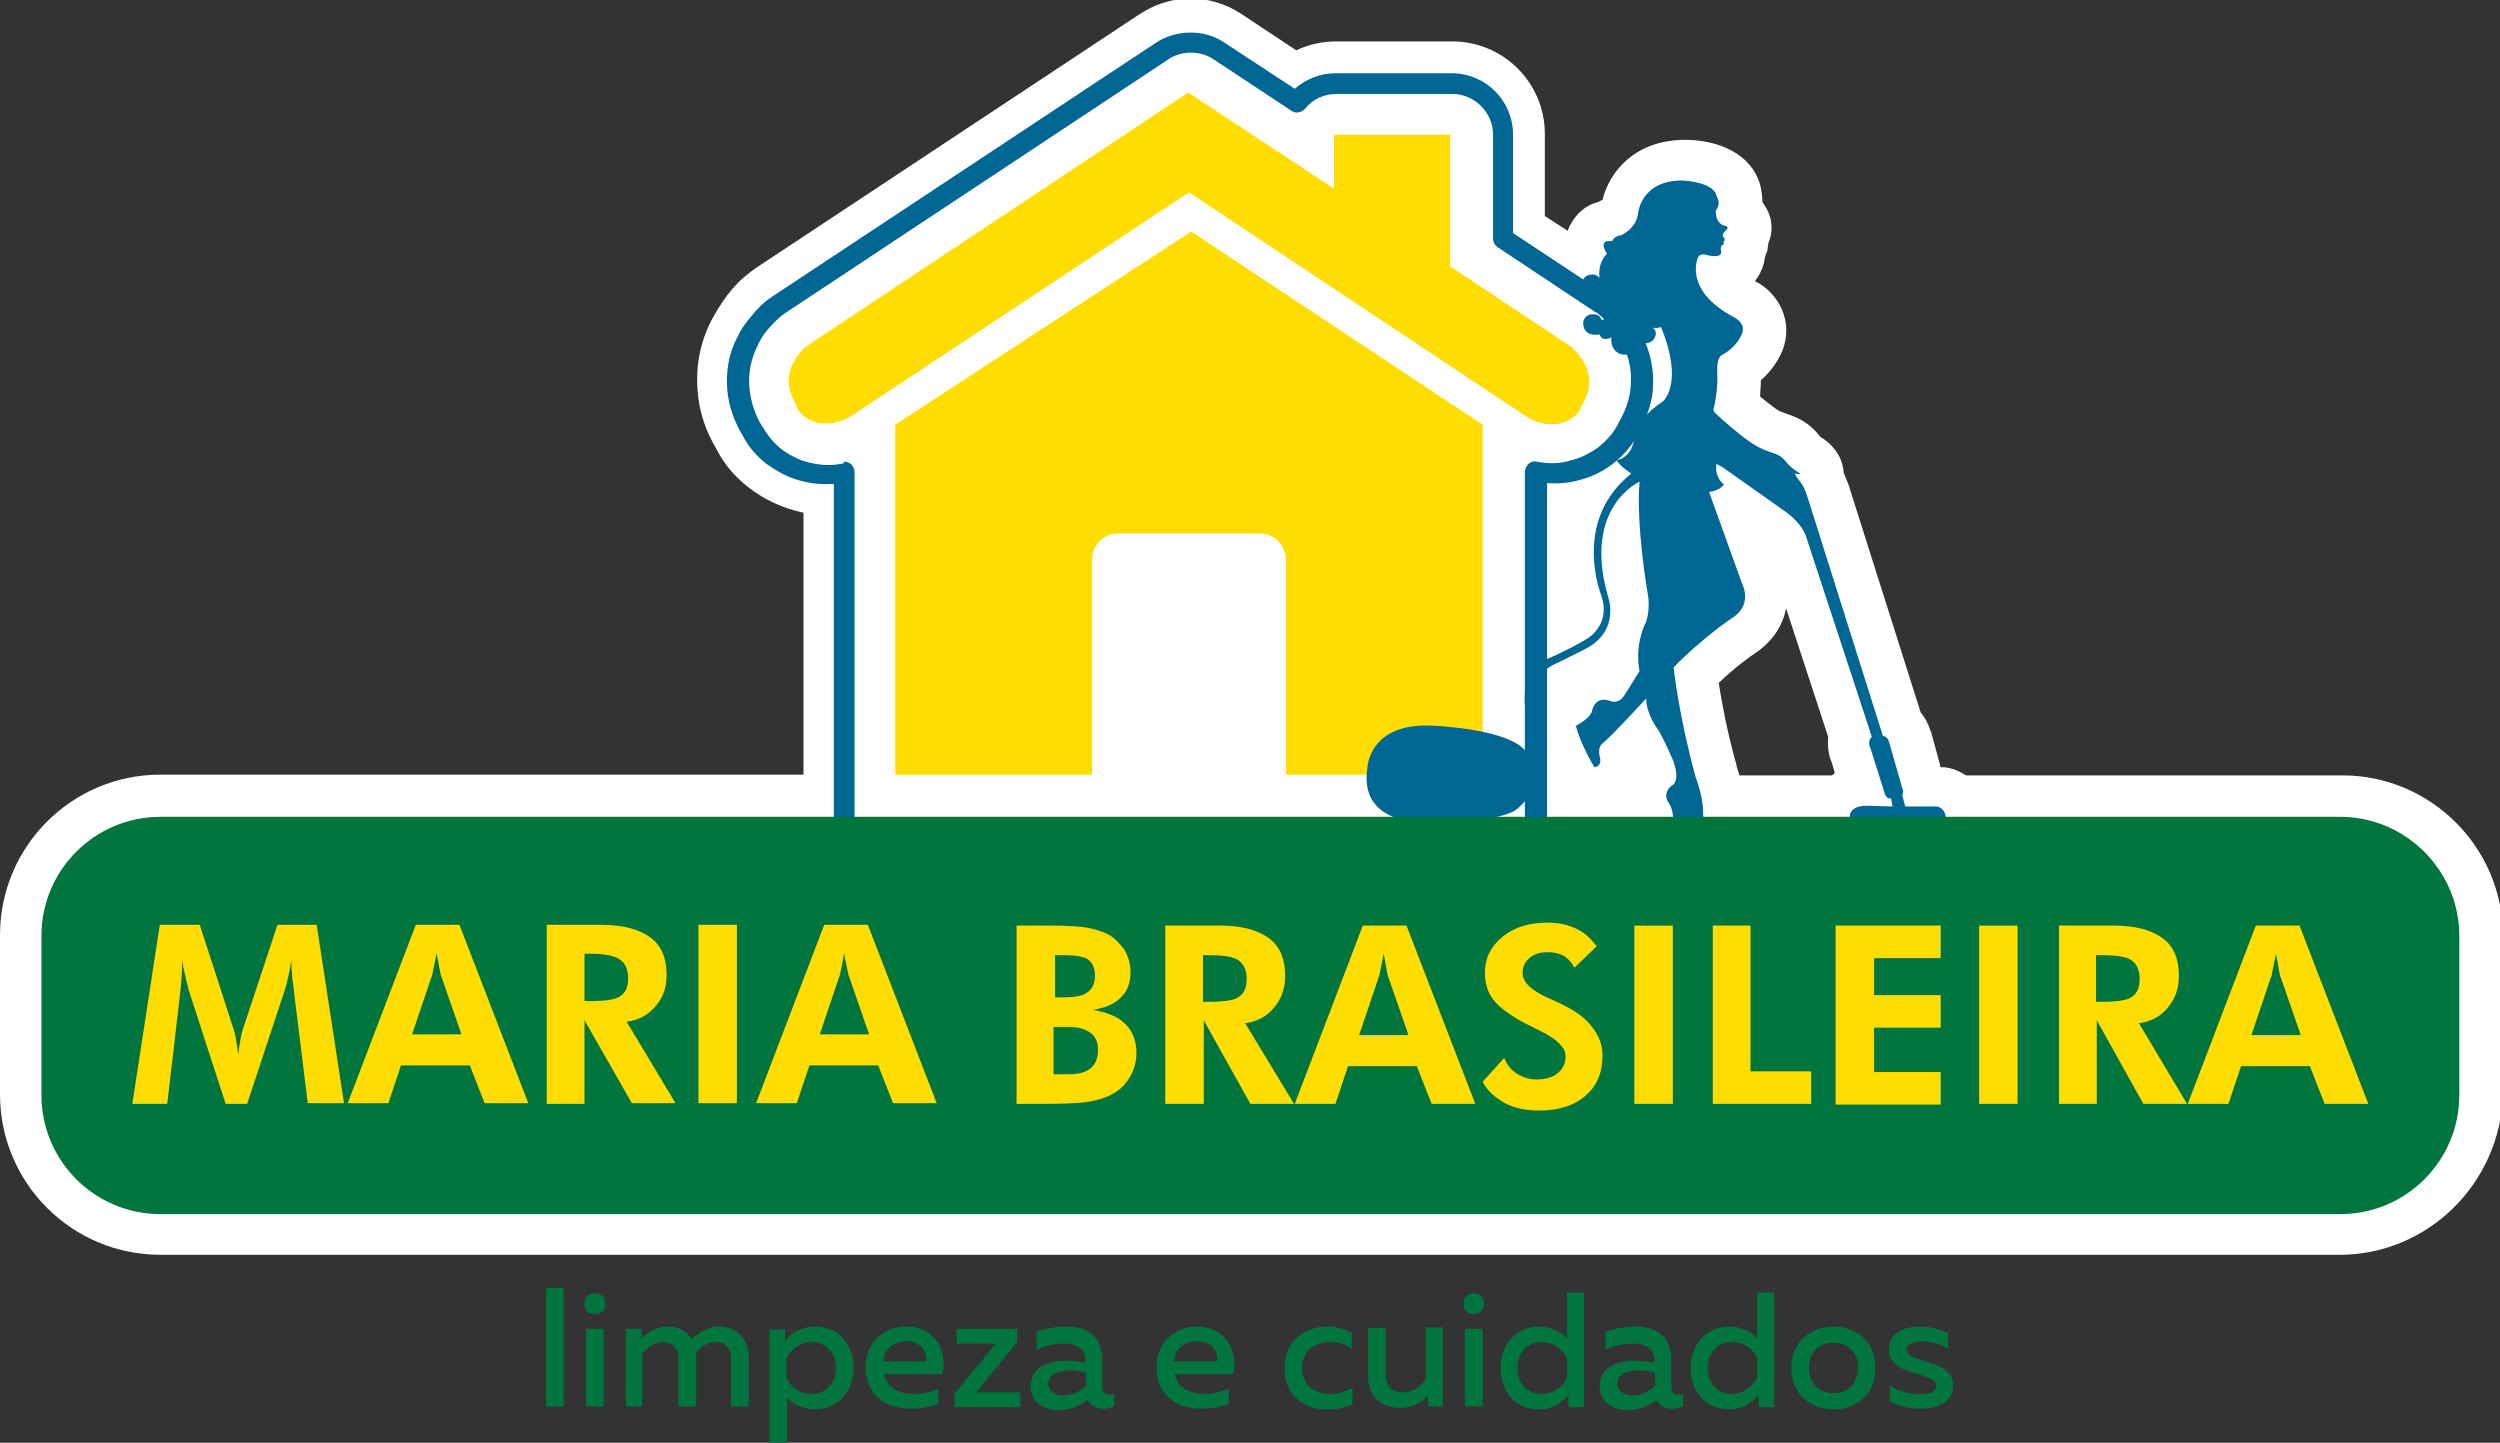 <?xml version="1.0" encoding="utf-8"?>
<!-- Generator: Adobe Illustrator 19.0.0, SVG Export Plug-In . SVG Version: 6.00 Build 0)  -->
<svg version="1.1" id="Layer_1" xmlns="http://www.w3.org/2000/svg" xmlns:xlink="http://www.w3.org/1999/xlink" x="0px" y="0px"
	 viewBox="0 0 337.9 195" style="enable-background:new 0 0 337.9 195;" xml:space="preserve">
<rect x="0" y="0" width="337.9" height="195" fill="#333333" stroke="none"/>
<style type="text/css">
	.st0{clip-path:url(#XMLID_86_);fill:#FFFFFF;}
	.st1{clip-path:url(#XMLID_86_);fill:#006694;}
	.st2{clip-path:url(#XMLID_86_);fill-rule:evenodd;clip-rule:evenodd;fill:#FFDD00;}
	.st3{clip-path:url(#XMLID_86_);fill-rule:evenodd;clip-rule:evenodd;fill:#006694;}
	.st4{clip-path:url(#XMLID_86_);fill-rule:evenodd;clip-rule:evenodd;fill:#00753E;}
	.st5{clip-path:url(#XMLID_86_);fill:#00753E;}
	.st6{clip-path:url(#XMLID_86_);fill:#FFDD00;}
</style>
<g id="XMLID_70_">
	<defs>
		<rect id="XMLID_1_" x="0" y="0" width="337.9" height="195"/>
	</defs>
	<clipPath id="XMLID_86_">
		<use xlink:href="#XMLID_1_"  style="overflow:visible;"/>
	</clipPath>
	<path id="XMLID_140_" class="st0" d="M21.7,110.4h92.5V63.8c-1.7,0.3-3.5,0.3-5.4-0.2c-1.4-0.4-2.9-1.1-4.2-2.1
		c-1.2-0.9-2.2-2.1-2.9-3.4c-1.1-1.7-1.7-3.6-1.9-5.7c-0.2-2.2,0.2-4.4,1.2-6.5c0.4-0.8,1-1.7,1.6-2.5c0.6-0.8,1.4-1.6,2.1-2.2l0,0
		c0.1-0.1,0.3-0.2,0.4-0.3l51.7-34.3c2.2-1.5,5.3-1.7,7.7-0.1l10.6,7c1.3-1.5,3.2-2.5,5.3-2.5h15.7c3.8,0,6.9,3.1,6.9,6.9v14
		l11.6,7.7c-0.2-0.2-0.4-0.6-0.6-1.3c0,0-0.3-1.5,1.4-1.5c0,0,0.6,0,0.9,0.5c0,0-0.4-1.9,1-3.3c0,0-1.4-2,0.7-1.7
		c0,0,0.2-0.7,1.2-0.8c0,0,2.1-0.9,2.3-3c0,0,0.4-4.5,6.1-4.4c0,0,4.2,0.2,4.5,2.1c0.2,0.7,0,1.3-0.4,1.9c0,0-0.1,1.7,1.2,2
		c0,0,0.9,0.1,0,0.8c0,0-0.5,0.5-0.1,0.8c0,0,0.3,0.4-0.1,0.6c0,0,0.3,0.3-0.1,0.4c0,0-0.3,0.2-0.2,0.7c0,0,0.5,1.2-1.8,0.7
		c0,0-1-0.4-1.3,0.3c0,0-2.1,4.4,4.9,8.1c0,0,1.7,0.8,1,2.3c0,0-0.6,1.7-2.7,2.8c0,0-0.7,0.3-0.6,2.3c0.1,2-0.2,3.4-0.3,4.1
		c-0.1,0.7-0.4,1,0,1.4c0.4,0.4,4.1,3.8,6,4.7c1.8,0.9,2.5,0.6,3.6,1.9c1,1.4,3,1.9,1.2,1.6c0,0,0.1,0.4,0.7,1.1
		c0.6,0.8,0.7,1.2,1.1,2.4l10.1,32c0,0,0.5-0.1,0.8,0.7l1.8,6.3c0,0,0.3,0.5,0,0.9l0.4,1.6h4.3c0,0,0.9,0.1,1.1,1.2h53.4
		c8.8,0,16.1,7.2,16.1,16.1v21.5c0,8.9-7.2,16.1-16.1,16.1H21.7c-8.9,0-16.1-7.2-16.1-16.1v-21.5C5.6,117.6,12.8,110.4,21.7,110.4
		 M207.5,110.4h18.7c0-0.6-0.2-1.4-0.5-1.9c0,0-1.2-1.4,0.6-2.6c0,0,0.9-0.7-0.1-3.3c0,0-1.1-2.6-2-4.1c0,0-1.6-2-1.6-4.2
		c0,0-4.1,4.5-5.8,6c0,0-0.8,0.4-0.5,1.8c0,0,0.5,1.3-0.7,1.5c0,0-1.9-3.1-2.5-5.6c0,0,2-1,2.2-2.1c0,0,0.4-2.1,2.6-1.2
		c0,0,1,0.4,1.8-0.9l2-3.2c0,0-0.8-3.2,0.9-6.7c0,0,0.6-1.7,0.2-3.8c0,0-1.6-9.1-1.1-15.1c0,0-7.7,3.4-4.3,15.4c0,0,1.9,4.8-3.2,7.3
		c0,0-1.4,0.7-3.6,1.8c0,0-2.6,0.9-3.2,3.3v2.7l0.5,3.6c0,0,0.2,1.8-0.5,3v1.8c0.1,0.5,0.2,1.2,0,1.9V110.4z M230.4,110.4H250
		c0.1-0.5,0.5-1.3,2.3-1.3l3.5,0.1l-0.2-1.1c0,0-0.7,0.3-1-1.1l-1.8-5.7c0,0-0.5-0.9,0.2-1.5l-8.9-27.1c0,0-0.4-1.7-3-3.5l-8.2-5.8
		l-0.9-0.5c0,0-0.4,1.6,1,2.8c0,0-0.5,0.8-2,1l4.5,12.5c0,0,1.5,2.8-1.5,4.6c0,0-4.1,2.7-7.8,6.6c0,0,0.7,6.6,3,14.9
		c0,0,1,2.5,1,4.8C230.3,109.8,230.3,110.1,230.4,110.4 M207.5,90.3c0.5-0.6,1.2-1.2,2.2-1.5c0,0,3-1.3,5.2-2.7c0,0,3.1-1.9,1.7-5.8
		c0,0-4-10,4.1-16.4c0,0-1.4-0.8-2-1.8c0,0,1.8-0.2,2.3-2.5c0,0,0-2.9,3.9-5.4c0,0,3-2.3-0.2-10.1c0,0-0.4,0.2-1.1,0.1
		c0,0,0.9,0.6,0,1.7c0,0-1.1,1-1.9-0.2c0,0,0.2,1.2-0.5,1.8c0.6,1.6,0.7,3.3,0.6,4.9l0,0c-0.2,1.9-0.8,3.7-1.8,5.4l-0.1,0.1
		c-0.7,1.4-1.7,2.6-2.9,3.6c-1.3,1-2.8,1.7-4.2,2.1c-1.8,0.5-3.6,0.5-5.3,0.2V90.3z M217.2,41.7c-0.1-0.6-0.2-1.3-0.5-2.2
		c0,0-0.8,1-1.6,0.7l1.3,0.8l0,0c0.2,0.1,0.3,0.2,0.4,0.3C216.9,41.5,217.1,41.6,217.2,41.7"/>
	<path id="XMLID_133_" class="st0" d="M316.2,169.6H21.7C9.7,169.6,0,159.9,0,147.9v-21.5c0-12,9.7-21.7,21.7-21.7h86.9V69.3
		c-0.4-0.1-0.8-0.2-1.2-0.3c-2.2-0.6-4.4-1.7-6.2-3.1c-1.8-1.4-3.3-3.1-4.3-5.1c-1.5-2.5-2.4-5.1-2.6-7.9c-0.3-3.3,0.3-6.5,1.8-9.5
		c0.6-1.1,1.3-2.3,2.2-3.5c0.9-1.2,2-2.3,3.1-3.1c0.1-0.1,0.2-0.2,0.4-0.3c0.1-0.1,0.3-0.2,0.4-0.3l51.7-34.2c2.1-1.4,4.5-2.2,7-2.2
		c2.4,0,4.8,0.7,6.9,2.1l7.4,4.9c1.7-0.8,3.5-1.2,5.4-1.2h15.7c6.9,0,12.5,5.6,12.5,12.5v11.1l3.1,2c0.1-0.3,0.2-0.6,0.4-0.9
		c0.8-1.5,2.1-2.6,3.7-3c0.2-0.1,0.4-0.2,0.6-0.3c0.9-3.7,4.3-8.1,11.2-8.1l0.3,0c0,0,0.1,0,0.1,0c5.3,0.2,9,2.7,9.8,6.5
		c0.1,0.6,0.2,1.2,0.2,1.9c0.4,0.6,0.8,1.2,1,1.9c0.2,0.6,0.5,2.1-0.2,3.7c0,0.3-0.1,0.5-0.1,0.8c0,0.2-0.1,0.4-0.2,0.6
		c-0.1,0.2-0.1,0.4-0.2,0.7c-0.1,0.9-0.5,1.8-1,2.6c-0.1,0.1-0.2,0.2-0.3,0.4c0,0,0,0,0,0c3.1,1.5,5.3,5.4,3.7,9.4
		c-0.5,1.2-1.4,2.7-2.9,4c0,0.8-0.1,1.6-0.1,2.2c1.6,1.3,2.4,1.9,2.7,2c0.3,0.1,0.5,0.2,0.8,0.3c1.1,0.4,2.9,0.9,4.6,3.1
		c0.1,0.1,0.2,0.2,0.3,0.2c2.2,1.5,2.8,3.3,2.9,4.7c0.2,0.5,0.4,1,0.6,1.5l0.2,0.5c0,0,0,0.1,0,0.1l9.6,30.3c0.6,0.7,1,1.5,1.3,2.4
		c0,0.1,0,0.1,0.1,0.2l1.3,4.8c0.2,0,0.3,0,0.5,0c1,0.1,2,0.5,2.9,1.1h50.9c11.9,0,21.7,9.7,21.7,21.7v21.5
		C337.9,159.9,328.2,169.6,316.2,169.6 M21.7,115.9c-5.8,0-10.5,4.7-10.5,10.5v21.5c0,5.8,4.7,10.5,10.5,10.5h294.6
		c5.8,0,10.5-4.7,10.5-10.5v-21.5c0-5.8-4.7-10.5-10.5-10.5h-53.4c-1.3,0-2.5-0.4-3.4-1.2h-2c-0.4,0-0.8,0-1.2-0.1
		c-0.2,0-0.4,0-0.6,0l-2.1,0c-1,0.8-2.2,1.3-3.6,1.3h-19.7c-0.7,0-1.4-0.1-2.1-0.4c-0.7,0.3-1.4,0.4-2.1,0.4h-18.7
		c-3.1,0-5.6-2.5-5.6-5.6v-4.6c0-0.3,0-0.6,0.1-1c-0.1-0.3-0.1-0.6-0.1-1v-1.8c0-0.8,0.2-1.6,0.5-2.3c0,0,0-0.1,0-0.1l-0.5-3.4
		c0-0.2,0-0.5,0-0.7v-2.7c0-0.4,0-0.8,0.1-1.2c-0.1-0.4-0.1-0.8-0.1-1.2V63.8c0-1.7,0.7-3.2,2-4.3c1.3-1.1,3-1.5,4.6-1.2
		c1,0.2,1.9,0.2,2.8-0.1c0.7-0.2,1.6-0.6,2.2-1.1c0.6-0.5,1.1-1,1.4-1.6c0,0,0-0.1,0.1-0.1l0.1-0.1c0-0.1,0.1-0.2,0.2-0.3
		c0.6-1,0.9-2,1-3.1c0,0,0-0.1,0-0.1c0.1-0.9,0-1.7-0.3-2.5c-0.3-0.8-0.3-1.6-0.3-2.3c-0.8-0.2-1.5-0.6-2.1-1.1
		c-0.1,0-0.1-0.1-0.2-0.1c-0.1-0.1-0.2-0.2-0.4-0.3l-1-0.7c-0.1,0-0.1-0.1-0.2-0.1c-0.1,0-0.1-0.1-0.2-0.1L200,36.9
		c-1.6-1-2.5-2.8-2.5-4.6v-14c0-0.7-0.6-1.3-1.3-1.3h-15.7c-0.5,0-0.9,0.3-1,0.5c-1.8,2.2-5,2.6-7.3,1.1l-10.6-7
		c-0.4-0.3-1-0.3-1.5,0c0,0-0.1,0-0.1,0.1l-51.7,34.3c-0.1,0.1-0.2,0.1-0.2,0.2c-0.3,0.3-0.7,0.7-1,1.1c-0.4,0.5-0.8,1-1,1.5
		c-0.6,1.1-0.8,2.3-0.7,3.5c0.1,1.1,0.5,2.2,1.1,3.3c0.1,0.1,0.2,0.3,0.2,0.4c0.3,0.6,0.7,1.1,1.3,1.6c0.6,0.5,1.4,0.9,2.2,1.1
		c0.9,0.3,1.9,0.3,2.9,0.1c1.6-0.3,3.3,0.1,4.6,1.2c1.3,1.1,2,2.6,2,4.3v46.5c0,3.1-2.5,5.6-5.6,5.6H21.7z M235.1,104.8h12.5
		c0.1-0.1,0.3-0.2,0.4-0.3l-0.4-1.4c-0.5-1.1-0.6-2.3-0.5-3.5l-5.7-17.4c-0.4,2.3-1.8,4.5-4.2,6.1c-0.3,0.2-2.5,1.7-4.9,4
		c0.4,2.5,1.1,6.5,2.4,11.1C234.7,103.6,234.9,104.1,235.1,104.8 M227.7,73.6c0.3,2.3,0.6,4.4,0.8,5.5c0.1,0.5,0.2,1,0.2,1.5
		c0.5-0.4,0.9-0.7,1.2-0.9L227.7,73.6z M226.3,61.6c0.1,0.1,0.1,0.2,0.2,0.3c0-0.1,0.1-0.3,0.1-0.4c0.2-0.8,0.5-1.5,1-2.1
		c0,0,0,0,0,0c-0.7,0.5-0.9,0.9-1,1c0,0.2-0.1,0.4-0.1,0.6C226.4,61.2,226.4,61.4,226.3,61.6 M222,37.7C222,37.7,222,37.7,222,37.7
		c0.1,0.4,0.3,0.8,0.4,1.2c0.5-0.1,1.1-0.2,1.6-0.2c-0.2-1.1-0.3-2.1-0.2-3c-0.4,0.3-0.8,0.6-1.1,0.8
		C222.4,36.9,222.2,37.3,222,37.7L222,37.7z"/>
	<path id="XMLID_130_" class="st1" d="M200.6,122.3H121c-4.6,0-8.3-3.7-8.3-8.3V65.4c-1.5,0.1-2.9,0-4.4-0.4
		c-1.7-0.4-3.3-1.3-4.7-2.3c-1.4-1.1-2.5-2.4-3.2-3.8c-1.2-2-1.9-4-2.1-6.2c-0.2-2.5,0.2-5,1.4-7.2c0.4-0.9,1.1-1.9,1.8-2.7
		c0.7-0.9,1.6-1.8,2.4-2.4c0.1,0,0.1-0.1,0.2-0.1c0.1-0.1,0.2-0.2,0.4-0.3l51.7-34.2c2.7-1.8,6.5-1.9,9.2-0.1L175,12
		c1.5-1.3,3.4-2.1,5.5-2.1h15.7c4.6,0,8.3,3.7,8.3,8.3v13.3l12.7,8.4c0.1,0,0.1,0.1,0.2,0.1c0.1,0.1,0.2,0.2,0.4,0.3
		c0.8,0.6,1.7,1.5,2.4,2.4c0.7,0.9,1.3,1.9,1.8,2.7c1.1,2.3,1.6,4.7,1.4,7.2c0,0,0,0.1,0,0.1c-0.2,2-0.9,4-2,5.8l0,0.1
		c-0.7,1.5-1.9,2.9-3.3,4c-1.4,1.1-3,1.9-4.7,2.3c-1.4,0.4-2.8,0.5-4.3,0.4V114C208.9,118.6,205.2,122.3,200.6,122.3 M114.1,62.4
		c0.3,0,0.6,0.1,0.9,0.3c0.3,0.3,0.5,0.7,0.5,1.1V114c0,3,2.5,5.5,5.5,5.5h79.6c3,0,5.5-2.5,5.5-5.5V63.8c0-0.4,0.2-0.8,0.5-1.1
		c0.3-0.3,0.7-0.4,1.1-0.3c1.6,0.3,3.2,0.3,4.7-0.2c1.3-0.3,2.6-1,3.7-1.8c1.1-0.9,2-1.9,2.6-3.1l0.1-0.2c0.9-1.6,1.5-3.2,1.6-4.8
		c0,0,0-0.1,0-0.1c0.2-2-0.2-3.9-1.1-5.7c-0.3-0.7-0.9-1.5-1.4-2.2c-0.6-0.8-1.3-1.4-1.9-1.9c-0.1-0.1-0.2-0.2-0.4-0.2
		c0,0-0.1-0.1-0.1-0.1l-13.1-8.7c-0.4-0.3-0.6-0.7-0.6-1.2v-14c0-3-2.5-5.5-5.5-5.5h-15.7c-1.6,0-3.2,0.7-4.2,2
		c-0.5,0.5-1.2,0.7-1.8,0.3l-10.6-7c-1.8-1.2-4.4-1.2-6.2,0.1l-51.8,34.3c-0.1,0.1-0.2,0.2-0.3,0.2c0,0-0.1,0.1-0.1,0.1
		c-0.6,0.5-1.2,1.1-1.8,1.8c-0.6,0.7-1.1,1.5-1.4,2.2c-0.9,1.8-1.3,3.8-1.1,5.8c0.2,1.8,0.7,3.5,1.7,5.1c0,0,0,0.1,0.1,0.1
		c0.6,1.1,1.4,2.1,2.5,3c1.1,0.8,2.4,1.5,3.7,1.8c1.6,0.4,3.2,0.5,4.8,0.1C114,62.5,114,62.4,114.1,62.4"/>
	<path id="XMLID_127_" class="st2" d="M109,46.8c-0.7,0.5-1.4,1.5-1.8,2.3c-1,2-0.7,3.9,0.5,5.7l0,0.1l0,0.1
		c0.4,1.1,1.7,1.9,2.7,2.1c2,0.5,4-0.3,5.6-1.5l44.7-29.6l44.7,29.7c1.6,1.2,3.6,2,5.6,1.5c1.1-0.3,2.3-1.1,2.7-2.1l0-0.1l0-0.1
		c1.2-1.8,1.5-3.7,0.5-5.7c-0.4-0.8-1.1-1.7-1.8-2.3l-16.4-10.9V18.2h-15.7v7.3l-19.7-13L109,46.8z M121,104.7h26.6V75.6
		c0-1.9,1.6-3.5,3.5-3.5h19.2c1.9,0,3.5,1.6,3.5,3.5v29.1h26.6V57.4l-39.4-26.1L121,57.4V104.7z"/>
	<path id="XMLID_53_" class="st3" d="M231.9,28.5c0,0-0.1,1.7,1.2,2c0,0,0.9,0.1,0,0.8c0,0-0.5,0.5-0.1,0.8c0,0,0.3,0.4-0.1,0.6
		c0,0,0.3,0.3-0.1,0.4c0,0-0.3,0.2-0.2,0.7c0,0,0.5,1.2-1.8,0.7c0,0-1-0.4-1.3,0.3c0,0-2.1,4.4,4.9,8.1c0,0,1.7,0.8,1,2.3
		c0,0-0.6,1.7-2.7,2.8c0,0-0.7,0.3-0.6,2.3c0.1,2-0.2,3.4-0.3,4.1c-0.1,0.7-0.4,1,0,1.4c0.4,0.4,4.1,3.8,6,4.7
		c1.8,0.9,2.5,0.6,3.6,1.9c1,1.4,3,1.9,1.2,1.6c0,0,0.1,0.4,0.7,1.1c0.6,0.8,0.7,1.2,1.1,2.4l10.1,32c0,0,0.5-0.1,0.8,0.7l1.8,6.3
		c0,0,0.3,0.5,0,0.9l0.4,1.6h4.3c0,0,1.2,0.2,1.2,1.7c0,0,0,1.4-1.7,1.4h-9.7c0,0-1.6,0.1-1.6-1.6c0,0-0.2-1.6,2.3-1.6l3.5,0.1
		l-0.2-1.1c0,0-0.7,0.3-1-1.1l-1.8-5.7c0,0-0.5-0.9,0.2-1.5l-8.9-27.1c0,0-0.4-1.7-3-3.5l-8.2-5.8l-0.9-0.5c0,0-0.4,1.6,1,2.8
		c0,0-0.5,0.8-2,1l4.5,12.5c0,0,1.5,2.8-1.5,4.6c0,0-4,2.7-7.8,6.6c0,0,0.7,6.6,3,14.9c0,0,1,2.5,1,4.8c0,0-0.2,1,1.1,1.6
		c0,0,1.4,0.1,1.2,1.7c0,0-3.5-0.3-6.4-1.3c0,0,0.3-2.1-0.5-3.3c0,0-1.2-1.4,0.6-2.6c0,0,0.9-0.7-0.1-3.3c0,0-1.1-2.6-2-4.1
		c0,0-1.6-2-1.6-4.2c0,0-4.1,4.5-5.8,6c0,0-0.8,0.4-0.5,1.8c0,0,0.5,1.3-0.7,1.5c0,0-1.9-3.1-2.5-5.6c0,0,2-1,2.2-2.1
		c0,0,0.4-2.1,2.6-1.2c0,0,1,0.4,1.8-0.9l2-3.2c0,0-0.8-3.2,0.9-6.7c0,0,0.6-1.7,0.2-3.8c0,0-1.6-9.1-1.1-15.1c0,0-7.7,3.4-4.3,15.4
		c0,0,1.9,4.8-3.2,7.3c0,0-1.4,0.7-3.6,1.8c0,0-4.1,1.5-3.3,5.4l0.6,4.2c0,0,0.3,2.6-0.9,3.5c0,0,2.2,3.6-2.2,6.9
		c0,0-3.2,2-13.6,1.4c0,0-7.3-0.1-6.3-7.1c0,0,0.1-6.4,9.1-5.8c0,0,9.9,0.4,12.3,3.4c0,0,0.8-0.7,0.3-4c0,0-2.1-6.9,3-8.6
		c0,0,3-1.3,5.2-2.7c0,0,3.1-1.9,1.7-5.8c0,0-4-10,4.1-16.4c0,0-1.4-0.8-2-1.8c0,0,1.8-0.2,2.3-2.5c0,0,0-2.9,3.9-5.4
		c0,0,3-2.3-0.2-10.1c0,0-0.4,0.2-1.1,0.1c0,0,0.9,0.6,0,1.7c0,0-1.1,1-1.9-0.2c0,0,0.5,2.5-2.3,2.1c0,0-1.6-0.3-1.4-2.3
		c0,0-1.3,0.7-1.6-0.4c0,0-2.4,0.5-2.2-1.8c0,0,0.3-1.1,1.5-0.9c0,0,0.7-0.1,1,0.8l0.5-0.3c0,0,0.3-1.4-0.5-3.6c0,0-1.8,2.2-2.6-0.8
		c0,0-0.3-1.5,1.4-1.5c0,0,0.6,0,0.9,0.5c0,0-0.4-1.9,1-3.3c0,0-1.4-2,0.7-1.7c0,0,0.2-0.7,1.2-0.8c0,0,2.1-0.9,2.3-3
		c0,0,0.4-4.5,6.1-4.4c0,0,4.2,0.2,4.5,2.1C232.5,27.3,232.3,27.9,231.9,28.5"/>
	<path id="XMLID_52_" class="st4" d="M21.7,110.4h294.6c8.8,0,16.1,7.2,16.1,16.1v21.5c0,8.9-7.2,16.1-16.1,16.1H21.7
		c-8.9,0-16.1-7.2-16.1-16.1v-21.5C5.6,117.6,12.8,110.4,21.7,110.4"/>
	<path id="XMLID_98_" class="st5" d="M76.2,190.1h-2.4v-16h2.4V190.1z M80.4,177.6c-0.8,0-1.4-0.4-1.4-1.4c0-0.9,0.7-1.4,1.4-1.4
		c0.8,0,1.4,0.5,1.4,1.4C81.9,177.1,81.2,177.6,80.4,177.6 M79.2,179.6h2.4v10.5h-2.4V179.6z M84.6,190.1v-10.5h2.1v1.3
		c0.6-0.6,1.8-1.6,3.5-1.6c1.6,0,2.7,0.7,3.3,1.7c0.9-0.9,2.2-1.7,3.7-1.7c2.8,0,4,2.1,4,4.2v6.6h-2.4v-6.5c0-1.4-0.8-2.2-2.1-2.2
		c-1.2,0-2.1,0.8-2.6,1.4c0,0.2,0,0.5,0,0.7v6.6h-2.4v-6.5c0-1.4-0.8-2.2-2.1-2.2c-1.3,0-2.2,0.9-2.8,1.6v7.1H84.6z M110.2,179.3
		c3.2,0,5.2,2.5,5.2,5.6c0,3-2.1,5.6-5.2,5.6c-1.8,0-3.1-0.8-3.8-1.6v6.2H104v-15.4h2.1v1.6C106.9,180.2,108.2,179.3,110.2,179.3
		 M109.7,181.4c-1.6,0-2.9,1.1-3.4,2.2v2.6c0.5,1.2,1.7,2.2,3.4,2.2c1.9,0,3.3-1.4,3.3-3.5C113,182.8,111.6,181.4,109.7,181.4
		 M122.4,179.3c4.2,0,5.6,3.4,5,6.4h-7.9c0.3,1.9,2.1,2.7,4,2.7c1.3,0,2.4-0.3,3.3-0.7v2c-1,0.5-2.3,0.7-3.8,0.7c-3.2,0-6-1.8-6-5.6
		C117,181,119.9,179.3,122.4,179.3 M122.5,181.3c-1.6,0-3,0.9-3.1,2.7h5.8C125.3,183.1,124.8,181.3,122.5,181.3 M137.5,179.6v1.8
		l-5.6,6.8h6v2H129v-1.8l5.6-6.8h-5.3v-2H137.5z M149.9,188.5c0.2,0,0.5-0.1,0.7-0.1v1.7c-0.4,0.2-1,0.3-1.5,0.3
		c-1,0-1.7-0.4-2.1-1.2c-1,0.8-2.3,1.4-4,1.4c-1.9,0-3.7-1.1-3.7-3.2c0-2.7,2.5-3.5,4.7-3.5c0.9,0,1.9,0.1,2.7,0.3v-0.4
		c0-1.3-1-2.2-2.8-2.2c-1.6,0-2.9,0.4-3.8,0.8V180c0.8-0.3,2.4-0.7,4-0.7c3,0,4.9,1.4,4.9,4.6v3.8
		C149.1,188.3,149.5,188.5,149.9,188.5 M141.7,187c0,1,0.9,1.6,2,1.6c1.1,0,2.2-0.4,3.1-1.3v-1.8c-0.6-0.1-1.5-0.3-2.3-0.3
		C143.1,185.3,141.7,185.7,141.7,187 M161.7,179.3c4.2,0,5.6,3.4,5,6.4h-7.9c0.3,1.9,2.1,2.7,4,2.7c1.3,0,2.4-0.3,3.3-0.7v2
		c-1,0.5-2.3,0.7-3.8,0.7c-3.2,0-6-1.8-6-5.6C156.3,181,159.3,179.3,161.7,179.3 M161.8,181.3c-1.6,0-3,0.9-3.1,2.7h5.8
		C164.7,183.1,164.1,181.3,161.8,181.3 M179.4,179.3c1.2,0,2.3,0.3,3.3,0.8v2.2c-0.8-0.6-1.8-0.9-2.9-0.9c-1.9,0-3.8,1-3.8,3.5
		c0,2.4,1.8,3.5,3.7,3.5c1.1,0,2.2-0.3,3.1-0.8v2.2c-1,0.5-2.2,0.7-3.5,0.7c-2.8,0-5.7-1.7-5.7-5.5
		C173.6,181,176.6,179.3,179.4,179.3 M195,179.6v10.5H193v-1.5c-0.8,0.9-2.1,1.7-3.7,1.7c-2.8,0-4.4-1.8-4.4-4.3v-6.5h2.4v6.2
		c0,1.7,0.9,2.5,2.5,2.5c1.3,0,2.4-0.9,2.9-1.8v-7H195z M199.2,177.6c-0.8,0-1.4-0.4-1.4-1.4c0-0.9,0.7-1.4,1.4-1.4
		c0.8,0,1.4,0.5,1.4,1.4C200.6,177.1,200,177.6,199.2,177.6 M198,179.6h2.4v10.5H198V179.6z M214.1,174.8v15.4H212v-1.7
		c-0.8,1-2.1,2-4,2c-3.2,0-5.2-2.5-5.2-5.6c0-3,2-5.6,5.2-5.6c1.8,0,3.1,0.8,3.8,1.6v-6.2H214.1z M208.4,181.4
		c-1.9,0-3.3,1.4-3.3,3.5c0,2.1,1.4,3.5,3.3,3.5c1.7,0,2.9-1.1,3.4-2.2v-2.6C211.2,182.4,210,181.4,208.4,181.4 M226.8,188.5
		c0.2,0,0.5-0.1,0.7-0.1v1.7c-0.4,0.2-1,0.3-1.5,0.3c-1,0-1.7-0.4-2.1-1.2c-1,0.8-2.3,1.4-4,1.4c-1.9,0-3.7-1.1-3.7-3.2
		c0-2.7,2.5-3.5,4.7-3.5c0.9,0,1.9,0.1,2.7,0.3v-0.4c0-1.3-1-2.2-2.8-2.2c-1.6,0-2.9,0.4-3.8,0.8V180c0.8-0.3,2.4-0.7,4-0.7
		c3,0,4.9,1.4,4.9,4.6v3.8C226,188.3,226.4,188.5,226.8,188.5 M218.6,187c0,1,0.9,1.6,2,1.6c1.1,0,2.2-0.4,3.1-1.3v-1.8
		c-0.6-0.1-1.5-0.3-2.3-0.3C220,185.3,218.6,185.7,218.6,187 M239.8,174.8v15.4h-2.1v-1.7c-0.8,1-2.1,2-4,2c-3.2,0-5.2-2.5-5.2-5.6
		c0-3,2-5.6,5.2-5.6c1.8,0,3.1,0.8,3.8,1.6v-6.2H239.8z M234.1,181.4c-1.9,0-3.3,1.4-3.3,3.5c0,2.1,1.4,3.5,3.3,3.5
		c1.6,0,2.9-1.1,3.4-2.2v-2.6C237,182.4,235.8,181.4,234.1,181.4 M247.8,179.3c3,0,5.7,1.9,5.7,5.6s-2.7,5.6-5.7,5.6
		c-2.9,0-5.7-1.9-5.7-5.6S244.9,179.3,247.8,179.3 M247.8,181.5c-2,0-3.3,1.3-3.3,3.4c0,2.1,1.4,3.4,3.3,3.4c2,0,3.3-1.3,3.3-3.4
		C251.2,182.8,249.8,181.5,247.8,181.5 M259.5,179.3c1.5,0,2.8,0.4,3.8,0.9v2.1c-0.9-0.6-2.4-1-3.6-1c-0.9,0-2,0.3-2,1.1
		c0,2,6.3,1.1,6.3,4.9c0,2.3-2.2,3.1-4.5,3.1c-1.5,0-3.1-0.4-4.1-1v-2.1c1.1,0.7,2.7,1.1,4,1.1c1.3,0,2.3-0.2,2.3-1.1
		c0-2-6.4-1.1-6.4-4.9C255.3,180.1,257.4,179.3,259.5,179.3"/>
	<path id="XMLID_81_" class="st6" d="M142.5,145.2h2c1.3,0,2.3-0.3,2.9-0.8c0.7-0.6,1-1.4,1-2.5c0-1-0.3-1.8-1-2.3
		c-0.7-0.5-1.6-0.8-2.9-0.8h-2.1V145.2z M142.5,134.8h1.2c1.6,0,2.7-0.2,3.3-0.7c0.6-0.4,1-1.2,1-2.2c0-1-0.3-1.7-0.9-2.2
		c-0.6-0.4-1.7-0.6-3.3-0.6h-1.2V134.8z M137.4,149.2v-24.1h4.5c2.3,0,4,0.1,5.1,0.3c1.1,0.2,2,0.5,2.8,0.9c0.9,0.5,1.6,1.3,2.2,2.1
		c0.5,0.9,0.8,1.9,0.8,3c0,1.4-0.4,2.6-1.3,3.4c-0.8,0.9-2.1,1.4-3.8,1.7c1.9,0.3,3.4,0.9,4.4,1.9c1,1,1.5,2.3,1.5,3.9
		c0,1.2-0.3,2.3-0.9,3.3c-0.6,1-1.3,1.7-2.4,2.3c-0.9,0.5-1.9,0.8-3.1,1c-1.2,0.2-3.2,0.3-5.9,0.3h-0.5H137.4z M174.9,149.2H169
		l-6.3-11.3v11.3h-5.2v-24.1h7.4c2.9,0,5.1,0.6,6.6,1.7c1.5,1.1,2.2,2.8,2.2,5.1c0,1.7-0.5,3.1-1.5,4.3c-1,1.2-2.3,1.9-3.9,2.1
		L174.9,149.2z M162.6,135.4h0.8c2.1,0,3.5-0.2,4.1-0.7c0.7-0.5,1-1.3,1-2.4c0-1.2-0.4-2-1.1-2.5c-0.7-0.5-2.1-0.7-4-0.7h-0.8V135.4
		z M190.4,140l-2.7-7.8c-0.1-0.2-0.2-0.6-0.3-1.2c-0.1-0.6-0.2-1.3-0.4-2.1c-0.1,0.8-0.3,1.5-0.4,2.1s-0.2,1-0.3,1.2l-2.6,7.7H190.4
		z M175,149.2l9.2-24.1h5.9l9.3,24.1h-5.9l-2-5.1h-9.3l-1.7,5.1H175z M200.4,146.2l2.9-3.2c0.4,0.9,0.9,1.6,1.7,2.1
		c0.8,0.5,1.7,0.8,2.7,0.8c1.2,0,2.2-0.3,2.9-0.9c0.7-0.6,1-1.3,1-2.3c0-1.1-1.2-2.3-3.5-3.4c-0.8-0.4-1.4-0.7-1.8-0.9
		c-2.1-1.1-3.6-2.2-4.4-3.2c-0.8-1-1.2-2.3-1.2-3.7c0-2,0.8-3.6,2.4-4.9c1.6-1.3,3.6-1.9,6.1-1.9c1.5,0,2.7,0.3,3.8,0.8
		c1.1,0.5,2,1.3,2.8,2.4l-3,2.9c-0.4-0.7-0.8-1.2-1.4-1.6c-0.6-0.3-1.3-0.5-2.2-0.5c-1,0-1.8,0.2-2.5,0.8c-0.6,0.5-0.9,1.2-0.9,2
		c0,1.3,1.2,2.4,3.7,3.5c0.5,0.2,0.9,0.4,1.1,0.5c2,0.9,3.6,2,4.5,3.2c1,1.2,1.5,2.5,1.5,4c0,2.3-0.8,4.1-2.3,5.4
		c-1.5,1.3-3.6,2-6.2,2c-1.8,0-3.4-0.3-4.7-1C202,148.3,201,147.4,200.4,146.2 M220.9,125.1h5.2v24.1h-5.2V125.1z M231.5,149.2
		v-24.1h5.1v19.7h8.2v4.4H231.5z M248.1,149.2v-24.1h14.2v4.4h-9v5h9v4.4h-9v6h9v4.4H248.1z M267.5,125.1h5.2v24.1h-5.2V125.1z
		 M295.6,149.2h-5.9l-6.3-11.3v11.3h-5.1v-24.1h7.4c2.9,0,5.1,0.6,6.6,1.7c1.5,1.1,2.2,2.8,2.2,5.1c0,1.7-0.5,3.1-1.5,4.3
		c-1,1.2-2.3,1.9-3.9,2.1L295.6,149.2z M283.3,135.4h0.8c2.1,0,3.5-0.2,4.1-0.7c0.7-0.5,1-1.3,1-2.4c0-1.2-0.4-2-1.1-2.5
		c-0.7-0.5-2.1-0.7-4-0.7h-0.8V135.4z M311,140l-2.7-7.8c-0.1-0.2-0.2-0.6-0.3-1.2c-0.1-0.6-0.2-1.3-0.4-2.1
		c-0.1,0.8-0.3,1.5-0.4,2.1c-0.1,0.6-0.2,1-0.3,1.2l-2.6,7.7H311z M295.7,149.2l9.2-24.1h5.9l9.3,24.1h-5.9l-2-5.1h-9.3l-1.7,5.1
		H295.7z"/>
	<path id="XMLID_72_" class="st6" d="M17.9,149.1l3.7-24.1h5.4l4.6,14.2c0.1,0.3,0.2,0.7,0.3,1.3c0.1,0.6,0.2,1.2,0.3,2
		c0.1-0.8,0.2-1.4,0.3-2c0.1-0.6,0.2-1,0.3-1.3l4.7-14.2h5.3l3.7,24.1h-4.9l-1.8-14.5c-0.1-1.1-0.2-1.9-0.3-2.4
		c0-0.6-0.1-1.1-0.1-1.5c0-0.2,0-0.4,0-0.6c0-0.1,0-0.2,0-0.3c-0.2,0.9-0.3,1.8-0.5,2.4c-0.1,0.7-0.3,1.2-0.4,1.6l-5.1,15.4h-2.9
		l-5-15.4c0-0.1-0.1-0.5-0.3-1.2c-0.1-0.6-0.4-1.6-0.6-2.8v0.7c0,1.1-0.1,2.5-0.3,4.1l0,0.1l-1.7,14.5H17.9z M62.4,139.9l-2.7-7.8
		c-0.1-0.2-0.2-0.6-0.3-1.2c-0.1-0.6-0.2-1.2-0.4-2.1c-0.1,0.8-0.3,1.5-0.4,2.1c-0.1,0.6-0.2,1-0.3,1.2l-2.6,7.7H62.4z M47,149.1
		l9.2-24.1h5.9l9.3,24.1h-5.9l-2-5.1h-9.3l-1.7,5.1H47z M91.3,149.1h-5.9L79,137.9v11.3h-5.1V125h7.4c2.9,0,5.1,0.6,6.6,1.7
		c1.5,1.1,2.2,2.8,2.2,5.1c0,1.7-0.5,3.1-1.5,4.2c-1,1.2-2.3,1.9-3.9,2.1L91.3,149.1z M79,135.3h0.8c2.1,0,3.5-0.2,4.1-0.7
		c0.7-0.5,1-1.3,1-2.4c0-1.2-0.4-2-1.1-2.5c-0.7-0.5-2.1-0.8-4-0.8H79V135.3z M94.4,125h5.2v24.1h-5.2V125z M117.5,139.9l-2.7-7.8
		c-0.1-0.2-0.2-0.6-0.3-1.2c-0.1-0.6-0.3-1.2-0.4-2.1c-0.1,0.8-0.3,1.5-0.4,2.1c-0.1,0.6-0.2,1-0.3,1.2l-2.6,7.7H117.5z
		 M102.2,149.1l9.2-24.1h5.9l9.3,24.1h-5.9l-2-5.1h-9.3l-1.7,5.1H102.2z"/>
</g>
</svg>
